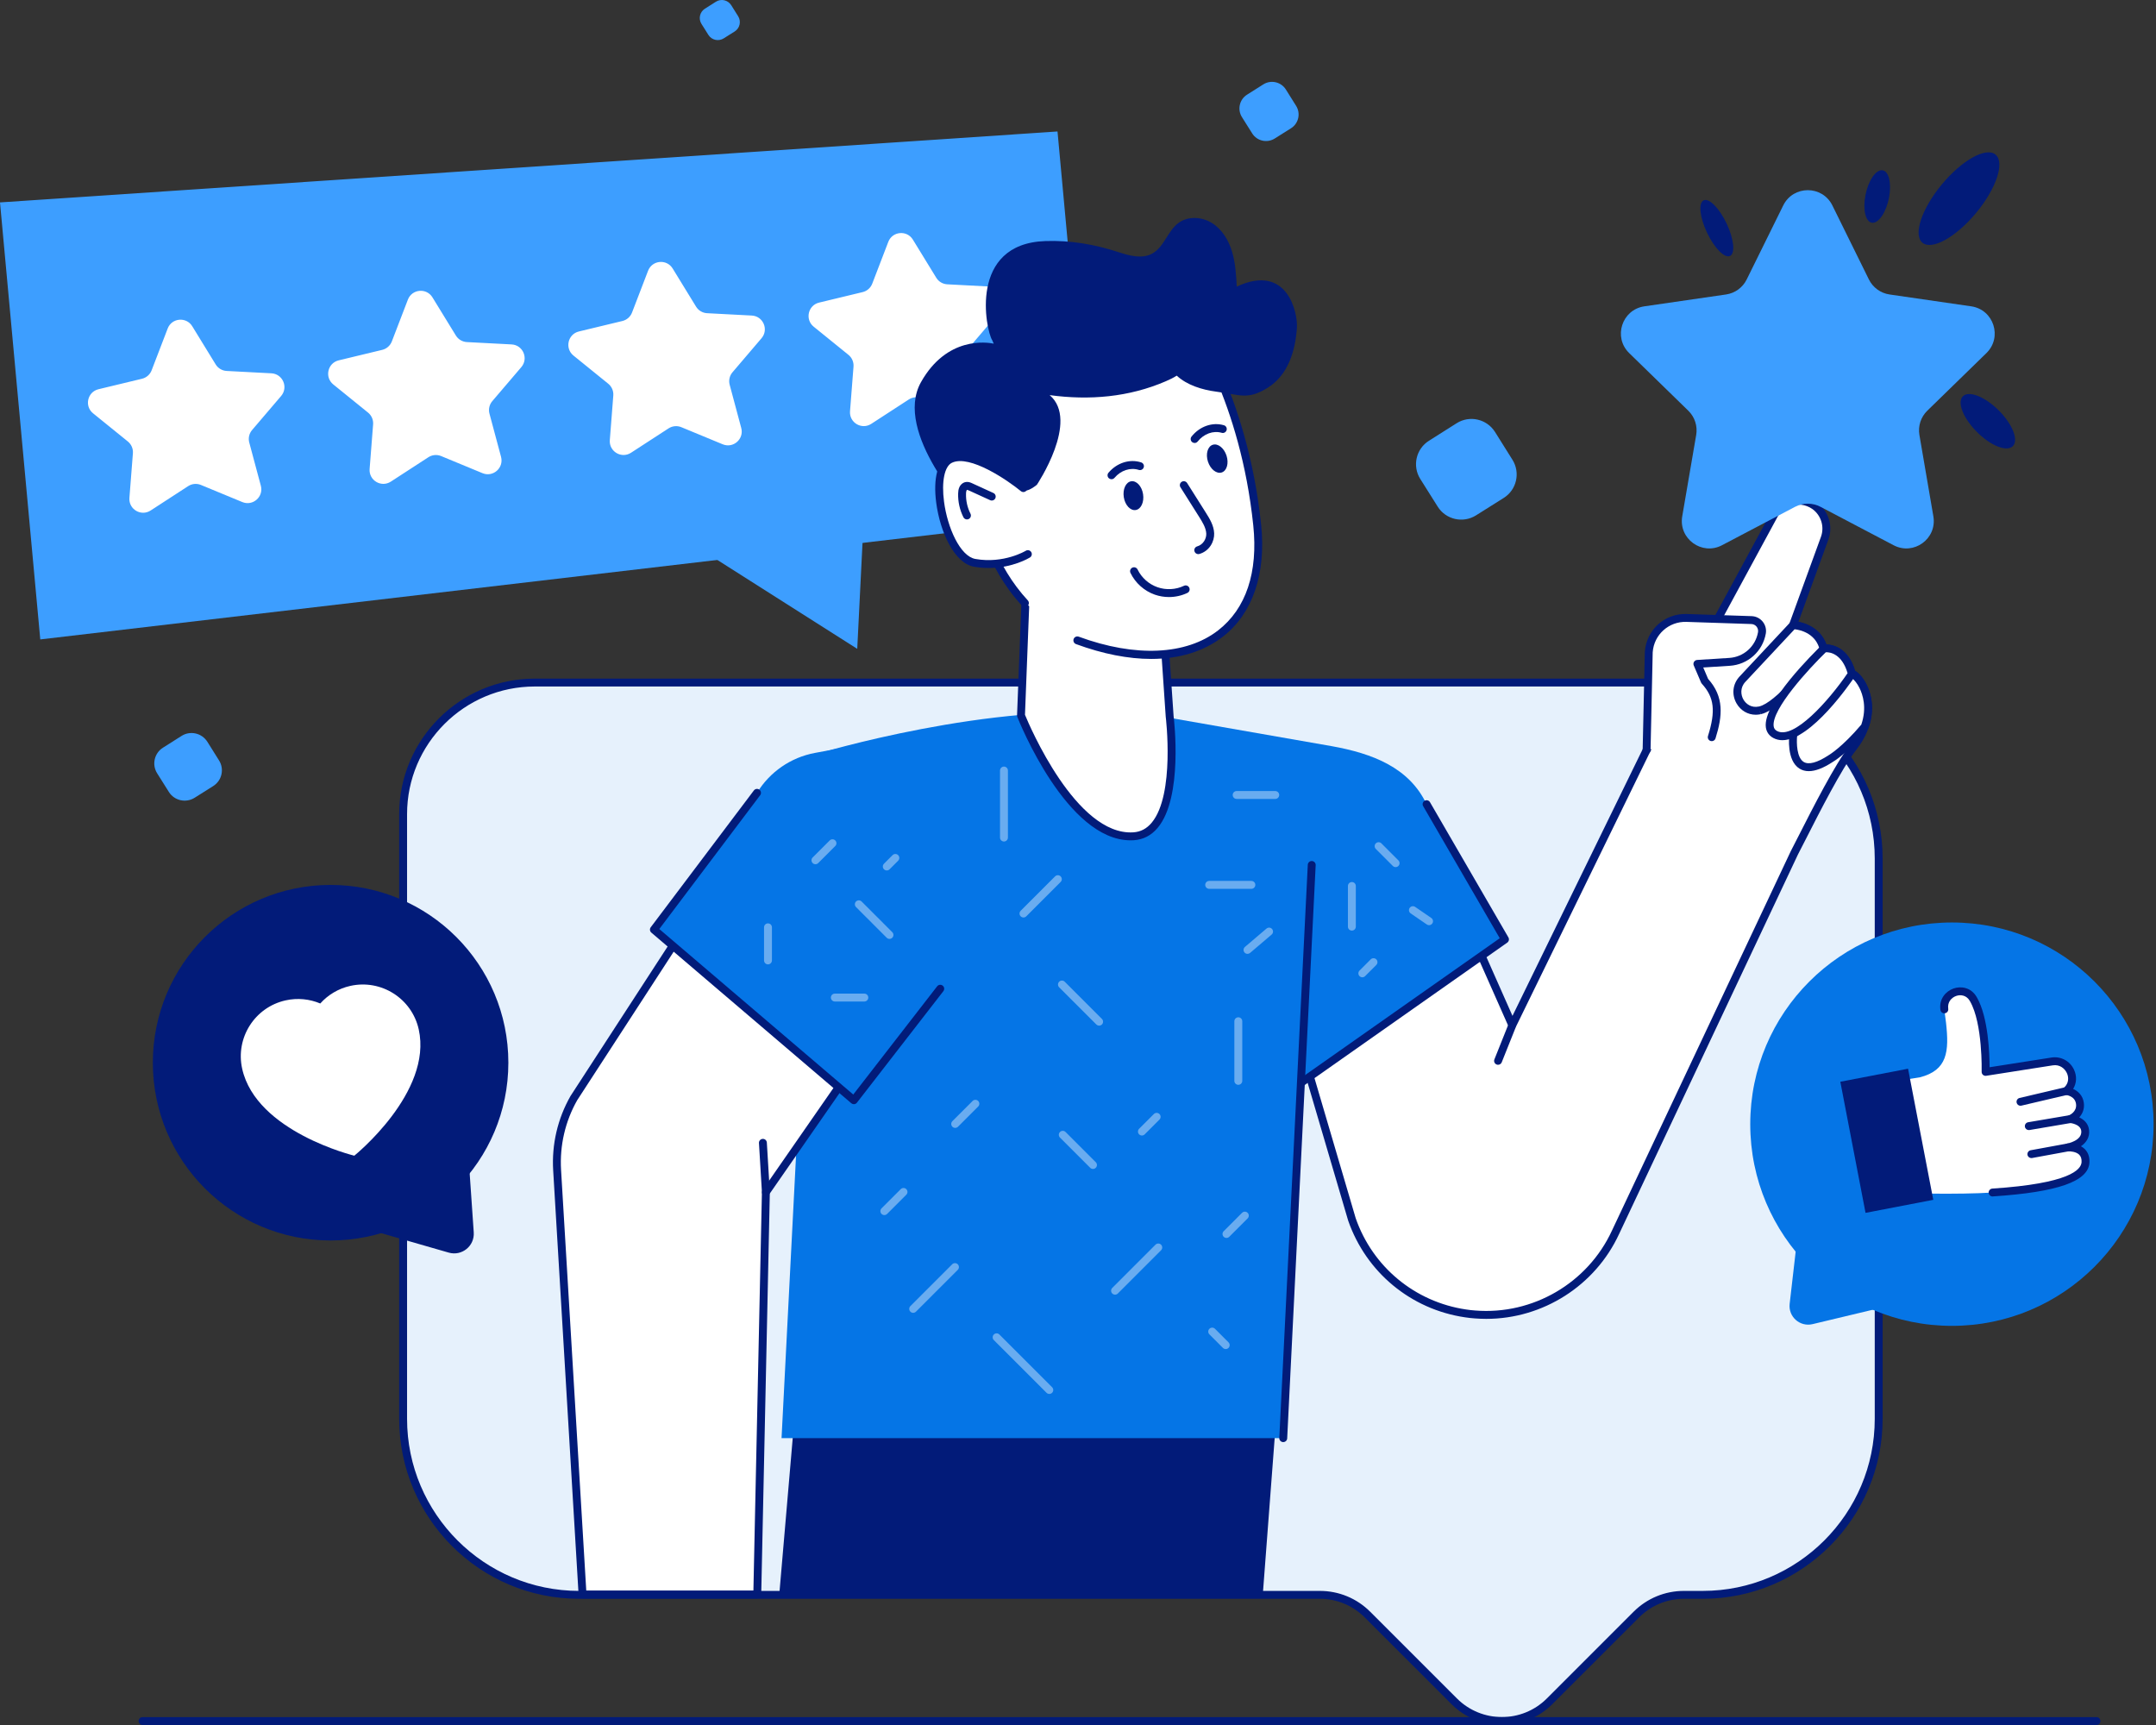 <svg width="325" height="260" viewBox="0 0 325 260" fill="none" xmlns="http://www.w3.org/2000/svg">
<rect x="0" y="0" width="325" height="260" fill="#333333" stroke="none"/>
<path d="M164.752 77.752L6.071 96.376L0 30.508L159.411 19.816L164.752 77.752Z" fill="#3D9EFF"/>
<path d="M28.981 49.174L32.51 54.925C32.867 55.508 33.487 55.876 34.17 55.912L40.908 56.266C42.626 56.355 43.494 58.376 42.379 59.684L37.999 64.817C37.556 65.336 37.397 66.041 37.574 66.7L39.321 73.217C39.766 74.877 38.113 76.329 36.524 75.671L30.289 73.094C29.658 72.832 28.939 72.899 28.366 73.27L22.707 76.945C21.264 77.882 19.375 76.759 19.508 75.043L20.034 68.316C20.087 67.636 19.802 66.972 19.271 66.542L14.028 62.296C12.692 61.213 13.176 59.069 14.848 58.666L21.407 57.087C22.071 56.928 22.613 56.451 22.858 55.813L25.277 49.513C25.89 47.91 28.082 47.708 28.981 49.174ZM65.19 44.821L68.719 50.572C69.076 51.154 69.696 51.523 70.379 51.559L77.117 51.912C78.834 52.002 79.703 54.023 78.588 55.331L74.208 60.463C73.765 60.983 73.606 61.687 73.783 62.346L75.53 68.863C75.974 70.524 74.322 71.975 72.733 71.318L66.498 68.74C65.867 68.479 65.148 68.545 64.575 68.917L58.916 72.592C57.473 73.528 55.584 72.405 55.717 70.689L56.243 63.963C56.296 63.283 56.011 62.619 55.48 62.189L50.237 57.943C48.901 56.86 49.385 54.716 51.057 54.313L57.616 52.734C58.28 52.575 58.822 52.097 59.067 51.459L61.486 45.16C62.101 43.558 64.29 43.355 65.19 44.821ZM101.399 40.469L104.927 46.22C105.285 46.803 105.905 47.171 106.588 47.207L113.326 47.56C115.043 47.65 115.912 49.671 114.796 50.979L110.417 56.112C109.974 56.631 109.815 57.336 109.992 57.995L111.738 64.512C112.183 66.172 110.531 67.623 108.942 66.966L102.707 64.388C102.075 64.127 101.356 64.194 100.783 64.565L95.123 68.24C93.68 69.177 91.791 68.053 91.924 66.338L92.45 59.611C92.503 58.931 92.218 58.267 91.687 57.837L86.444 53.591C85.108 52.508 85.592 50.364 87.264 49.961L93.823 48.382C94.487 48.223 95.029 47.746 95.274 47.108L97.693 40.808C98.31 39.204 100.499 39.003 101.399 40.469ZM137.607 36.115L141.136 41.866C141.493 42.449 142.113 42.818 142.797 42.853L149.535 43.207C151.252 43.296 152.12 45.317 151.005 46.626L146.626 51.758C146.183 52.278 146.024 52.982 146.201 53.641L147.947 60.158C148.392 61.819 146.739 63.27 145.15 62.612L138.916 60.035C138.284 59.773 137.565 59.84 136.992 60.212L131.334 63.887C129.891 64.823 128.001 63.7 128.134 61.984L128.66 55.258C128.714 54.578 128.428 53.914 127.897 53.484L122.654 49.237C121.319 48.155 121.802 46.01 123.474 45.608L130.033 44.028C130.697 43.869 131.24 43.392 131.485 42.754L133.903 36.455C134.518 34.851 136.708 34.65 137.607 36.115Z" fill="white"/>
<path d="M283.196 129.402V213.861C283.196 228.51 271.321 240.384 256.673 240.384H253.85C251.151 240.384 248.564 241.455 246.655 243.364L233.595 256.424C229.621 260.398 223.18 260.398 219.206 256.426L206.14 243.364C204.231 241.457 201.643 240.385 198.946 240.385H87.297C72.644 240.385 60.766 228.507 60.766 213.854V122.714C60.766 111.761 69.648 102.879 80.609 102.879H256.673C271.321 102.877 283.196 114.753 283.196 129.402Z" fill="#E6F1FC"/>
<path d="M226.401 259.994C223.643 259.994 220.885 258.945 218.786 256.845L205.72 243.783C203.91 241.974 201.504 240.978 198.946 240.978H87.297C72.339 240.978 60.172 228.809 60.172 213.852V122.713C60.172 111.448 69.34 102.283 80.61 102.283H256.674C271.627 102.283 283.792 114.447 283.792 129.402V213.861C283.792 228.815 271.627 240.979 256.674 240.979H253.851C251.291 240.979 248.885 241.976 247.077 243.786L234.017 256.846C231.916 258.945 229.159 259.994 226.401 259.994ZM80.61 103.473C69.996 103.473 61.362 112.104 61.362 122.713V213.852C61.362 228.154 72.997 239.788 87.297 239.788H198.946C201.822 239.788 204.527 240.908 206.56 242.94L219.627 256.002C223.362 259.736 229.439 259.736 233.174 256.002L246.235 242.942C248.269 240.908 250.973 239.788 253.851 239.788H256.674C270.971 239.788 282.603 228.156 282.603 213.859V129.4C282.603 115.103 270.971 103.473 256.674 103.473H80.61Z" fill="#021B79"/>
<path d="M316.031 260H21.494C21.165 260 20.898 259.734 20.898 259.404C20.898 259.075 21.165 258.809 21.494 258.809H316.031C316.36 258.809 316.627 259.075 316.627 259.404C316.627 259.734 316.36 260 316.031 260Z" fill="#021B79"/>
<path d="M281.096 109.515C280.739 110.554 280.151 111.633 279.263 112.768C276.637 116.092 271.988 125.694 270.497 128.518L243.535 185.718C239.75 193.93 231.244 198.842 222.335 198.119C221.867 198.087 221.382 198.032 220.914 197.96C213.011 196.793 206.403 191.32 203.783 183.765L193 147.117L220.612 137.921L227.967 154.528L248.208 113.07L267.481 77.523C268.362 76.024 270.011 75.295 271.623 75.493C272.298 75.572 272.948 75.826 273.551 76.238C275.09 77.348 275.71 79.332 275.059 81.109L270.282 94.233C270.282 94.233 273.996 94.329 274.876 97.747C274.876 97.747 274.9 97.739 274.964 97.739C275.464 97.684 278.114 97.612 279.153 101.571C279.994 101.683 282.706 105.009 281.096 109.515Z" fill="white"/>
<path d="M224.052 198.785C223.466 198.785 222.879 198.761 222.288 198.714C221.827 198.683 221.333 198.628 220.825 198.55C212.67 197.347 205.924 191.757 203.222 183.962L192.431 147.286C192.34 146.977 192.51 146.654 192.814 146.552L220.426 137.357C220.717 137.263 221.035 137.401 221.158 137.681L227.995 153.118L247.675 112.809L266.958 77.24C267.934 75.578 269.791 74.665 271.697 74.902C272.461 74.992 273.198 75.276 273.888 75.746C275.647 77.017 276.355 79.303 275.618 81.314L271.101 93.728C272.536 93.998 274.524 94.918 275.311 97.134C276.225 97.155 278.595 97.575 279.647 101.124C280.184 101.409 280.717 102.055 281.08 102.651C281.668 103.615 282.903 106.23 281.66 109.714C281.262 110.871 280.632 111.989 279.735 113.135C277.66 115.762 274.264 122.444 272.234 126.437C271.736 127.419 271.318 128.239 271.025 128.796L244.076 185.97C240.469 193.797 232.571 198.785 224.052 198.785ZM193.736 147.5L204.356 183.598C206.903 190.945 213.286 196.234 221.002 197.371C221.48 197.444 221.941 197.496 222.376 197.526C231.066 198.225 239.348 193.385 242.995 185.468L269.958 128.265C270.262 127.687 270.676 126.874 271.171 125.898C273.219 121.866 276.649 115.117 278.796 112.398C279.611 111.359 280.179 110.351 280.533 109.321C280.533 109.319 280.535 109.316 280.535 109.314C281.463 106.717 280.796 104.701 280.316 103.73C279.796 102.683 279.199 102.205 279.051 102.158C278.811 102.125 278.637 101.956 278.576 101.723C277.655 98.22 275.458 98.285 275.027 98.33C274.958 98.337 274.998 98.332 275.06 98.312C274.904 98.361 274.734 98.346 274.589 98.268C274.445 98.189 274.339 98.054 274.299 97.895C273.539 94.944 270.299 94.827 270.265 94.827C270.073 94.822 269.896 94.725 269.788 94.567C269.681 94.41 269.655 94.209 269.719 94.028L274.497 80.905C275.05 79.391 274.518 77.67 273.2 76.719C272.683 76.367 272.125 76.149 271.55 76.082C270.114 75.907 268.716 76.591 267.991 77.824L248.728 113.353L228.5 154.788C228.398 154.996 228.177 155.132 227.954 155.123C227.722 155.118 227.515 154.98 227.422 154.769L220.286 138.657L193.736 147.5Z" fill="#021B79"/>
<path d="M270.326 110.72C270.326 110.72 269.331 118.687 275.961 114.34C275.961 114.34 278.019 113.184 281.106 109.516C282.703 105.01 280.001 101.674 279.152 101.568L270.326 110.72Z" fill="white"/>
<path d="M272.657 116.231C272.135 116.231 271.667 116.104 271.26 115.851C269.299 114.629 269.685 111.05 269.736 110.645C269.752 110.517 269.809 110.399 269.898 110.306L278.723 101.155C278.853 101.02 279.04 100.953 279.225 100.978C279.885 101.06 280.606 101.877 281.062 102.614C281.658 103.58 282.911 106.204 281.666 109.714C281.642 109.782 281.606 109.844 281.561 109.899C278.439 113.606 276.339 114.809 276.251 114.858C274.863 115.77 273.656 116.231 272.657 116.231ZM270.896 110.985C270.807 111.994 270.841 114.189 271.89 114.841C272.635 115.304 273.93 114.96 275.633 113.841C275.685 113.809 277.657 112.666 280.579 109.215C281.454 106.649 280.786 104.662 280.304 103.701C279.934 102.961 279.527 102.512 279.272 102.299L270.896 110.985Z" fill="#021B79"/>
<path d="M265.254 107.071C265.288 107.063 265.32 107.06 265.348 107.05C268.586 106.289 274.873 97.744 274.873 97.744C273.996 94.322 270.277 94.227 270.277 94.227L262.661 102.365C260.795 104.355 262.577 107.634 265.254 107.071Z" fill="white"/>
<path d="M264.665 107.729C263.468 107.729 262.374 107.094 261.756 105.997C261.001 104.656 261.189 103.072 262.233 101.958L269.847 93.821C269.964 93.698 270.128 93.638 270.297 93.633C271.738 93.67 274.672 94.547 275.454 97.598C275.498 97.77 275.462 97.955 275.357 98.098C274.699 98.991 268.843 106.841 265.489 107.631C265.479 107.633 265.414 107.648 265.405 107.649L265.259 107.071L265.382 107.654C265.14 107.704 264.9 107.729 264.665 107.729ZM270.521 94.844L263.101 102.773C262.274 103.654 262.418 104.747 262.793 105.414C263.174 106.091 263.991 106.732 265.135 106.49C265.156 106.485 265.184 106.479 265.194 106.477C267.615 105.907 272.368 100.108 274.224 97.627C273.495 95.376 271.282 94.93 270.521 94.844Z" fill="#021B79"/>
<path d="M267.591 110.707C271.589 112.824 279.147 101.569 279.147 101.569C278.115 97.611 275.461 97.681 274.957 97.736C274.957 97.736 263.627 108.61 267.591 110.707Z" fill="white"/>
<path d="M268.681 111.564C268.206 111.564 267.749 111.462 267.321 111.235C266.68 110.894 266.289 110.34 266.188 109.631C265.673 105.95 273.642 98.181 274.552 97.308C274.646 97.217 274.768 97.16 274.898 97.145C275.267 97.098 278.545 96.876 279.729 101.419C279.773 101.585 279.742 101.76 279.648 101.901C278.924 102.979 273.022 111.564 268.681 111.564ZM267.878 110.181C270.399 111.524 275.663 105.632 278.508 101.462C277.659 98.567 275.877 98.27 275.221 98.316C272.77 100.695 267.009 106.909 267.366 109.466C267.413 109.798 267.571 110.019 267.878 110.181Z" fill="#021B79"/>
<path d="M248.211 113.067L248.537 98.267C248.748 95.305 251.263 93.04 254.231 93.138L264.024 93.461C265.027 93.493 265.769 94.409 265.592 95.396C265.165 97.801 263.149 99.603 260.711 99.757L255.868 100.064L256.973 102.647C259.202 105.081 259.138 107.594 258.03 111.113" fill="white"/>
<path d="M248.211 113.664C248.207 113.664 248.203 113.664 248.198 113.664C247.871 113.656 247.609 113.385 247.617 113.055L247.944 98.255C248.181 94.932 250.947 92.429 254.251 92.543L264.044 92.867C264.695 92.888 265.302 93.19 265.713 93.697C266.124 94.203 266.294 94.861 266.18 95.502C265.703 98.187 263.471 100.18 260.751 100.352L256.75 100.607L257.483 102.323C259.9 105.022 259.679 107.864 258.6 111.292C258.501 111.606 258.167 111.781 257.853 111.682C257.54 111.583 257.366 111.249 257.464 110.935C258.652 107.161 258.41 105.098 256.535 103.05C256.49 103.001 256.454 102.944 256.426 102.883L255.321 100.3C255.245 100.123 255.259 99.919 255.362 99.755C255.462 99.589 255.638 99.484 255.831 99.472L260.673 99.165C262.845 99.028 264.625 97.437 265.007 95.294C265.06 94.992 264.981 94.684 264.788 94.445C264.594 94.208 264.31 94.067 264.005 94.057L254.212 93.733C251.563 93.647 249.322 95.654 249.132 98.31L248.807 113.081C248.799 113.406 248.534 113.664 248.211 113.664Z" fill="#021B79"/>
<path d="M174.711 107.912L200.731 112.462C206.945 113.575 212.437 115.71 215.044 121.214L226.863 141.59L193.092 165.328L174.711 107.912Z" fill="#0575E6"/>
<path d="M193.096 165.922C193.034 165.922 192.974 165.913 192.914 165.893C192.737 165.836 192.596 165.7 192.534 165.525L178.526 125.68C178.417 125.37 178.58 125.029 178.89 124.92C179.2 124.815 179.539 124.975 179.648 125.284L193.395 164.387L226.076 141.415L214.532 121.51C214.366 121.226 214.464 120.861 214.748 120.697C215.032 120.53 215.397 120.629 215.561 120.913L227.38 141.29C227.534 141.556 227.459 141.897 227.207 142.076L193.437 165.812C193.336 165.885 193.216 165.922 193.096 165.922Z" fill="#021B79"/>
<path d="M225.821 160.489C225.748 160.489 225.673 160.477 225.6 160.447C225.295 160.326 225.147 159.98 225.269 159.675L227.326 154.531C227.448 154.226 227.795 154.076 228.098 154.2C228.404 154.321 228.551 154.667 228.43 154.972L226.373 160.116C226.28 160.348 226.058 160.489 225.821 160.489Z" fill="#021B79"/>
<path d="M117.469 240.32L120.011 210.799H192.6L190.357 240.32H117.469Z" fill="#021B79"/>
<path d="M123.103 113.641L117.812 216.764H193.441L198.617 116.228C198.617 116.228 185.205 109.222 170.029 107.677C149.634 105.599 123.103 113.641 123.103 113.641Z" fill="#0575E6"/>
<path d="M193.44 217.359C193.43 217.359 193.421 217.359 193.409 217.359C193.081 217.343 192.828 217.064 192.844 216.736L197.139 130.341C197.156 130.013 197.437 129.761 197.763 129.776C198.091 129.792 198.344 130.071 198.328 130.399L194.033 216.794C194.02 217.112 193.757 217.359 193.44 217.359Z" fill="#021B79"/>
<path d="M114.153 240.321H87.811L83.981 176.382C83.753 172.59 84.63 168.814 86.505 165.509L107.663 132.941L133.717 153.384L115.448 179.703L114.153 240.321Z" fill="white"/>
<path d="M114.154 240.915H87.813C87.498 240.915 87.239 240.67 87.219 240.355L83.388 176.416C83.153 172.499 84.052 168.626 85.989 165.214L107.167 132.617C107.257 132.477 107.404 132.381 107.568 132.354C107.733 132.326 107.902 132.37 108.032 132.474L134.086 152.918C134.334 153.113 134.388 153.467 134.208 153.725L116.041 179.896L114.749 240.334C114.742 240.655 114.477 240.915 114.154 240.915ZM88.373 239.725H113.57L114.854 179.69C114.857 179.573 114.893 179.459 114.96 179.363L132.909 153.507L107.809 133.813L87.005 165.834C85.201 169.015 84.356 172.661 84.576 176.346L88.373 239.725Z" fill="#021B79"/>
<path d="M129.664 112.219L122.852 113.482C119.216 114.155 116.039 116.343 114.112 119.5L98.57 140.117L128.712 165.833L148.294 140.568L129.664 112.219Z" fill="#0575E6"/>
<path d="M128.712 166.428C128.571 166.428 128.435 166.377 128.326 166.285L98.185 140.568C97.946 140.364 97.907 140.008 98.096 139.758L113.639 119.142C113.837 118.879 114.211 118.826 114.472 119.025C114.735 119.223 114.787 119.597 114.589 119.858L99.383 140.026L128.623 164.973L141.265 148.663C141.466 148.402 141.839 148.355 142.099 148.558C142.359 148.759 142.406 149.132 142.205 149.392L129.18 166.195C129.081 166.324 128.932 166.406 128.771 166.423C128.753 166.426 128.734 166.428 128.712 166.428Z" fill="#021B79"/>
<path d="M115.451 180.298C115.139 180.298 114.876 180.054 114.857 179.738L114.407 172.287C114.388 171.959 114.638 171.677 114.966 171.657C115.297 171.638 115.576 171.888 115.596 172.216L116.045 179.666C116.065 179.994 115.815 180.277 115.487 180.296C115.475 180.298 115.462 180.298 115.451 180.298Z" fill="#021B79"/>
<path d="M176.315 107.963L175.245 92.322L154.689 87.613L153.906 107.84C153.906 107.84 161.337 126.637 170.859 126.046C178.516 125.572 176.315 107.963 176.315 107.963Z" fill="white"/>
<path d="M170.418 126.657C160.817 126.657 153.659 108.831 153.354 108.06C153.323 107.984 153.31 107.901 153.313 107.818L154.095 87.592C154.102 87.415 154.188 87.249 154.327 87.142C154.469 87.035 154.649 86.994 154.823 87.035L175.379 91.744C175.635 91.802 175.822 92.022 175.84 92.284L176.908 107.909C176.994 108.607 178.344 120.152 174.533 124.748C173.564 125.917 172.342 126.555 170.897 126.644C170.736 126.652 170.577 126.657 170.418 126.657ZM154.508 107.737C155.146 109.289 162.216 125.989 170.824 125.455C171.942 125.386 172.856 124.906 173.618 123.989C177.138 119.744 175.741 108.156 175.726 108.039C175.725 108.028 175.723 108.018 175.723 108.005L174.684 92.805L155.258 88.356L154.508 107.737Z" fill="#021B79"/>
<path d="M154.498 90.898C143.78 79.318 146.194 60.387 146.194 60.387L178.32 46.963C178.917 47.452 187.438 59.286 189.512 79.118C191.221 95.458 179.158 102.679 162.403 96.521" fill="white"/>
<path d="M173.535 99.317C170.082 99.317 166.26 98.573 162.197 97.08C161.889 96.966 161.731 96.624 161.843 96.315C161.957 96.007 162.298 95.851 162.608 95.962C171.152 99.103 178.817 98.752 183.636 95.002C187.834 91.735 189.662 86.264 188.92 79.181C186.972 60.564 179.482 49.519 178.137 47.684L146.749 60.8C146.499 63.382 145.311 80.095 154.935 90.493C155.157 90.735 155.144 91.111 154.902 91.334C154.66 91.556 154.284 91.542 154.061 91.301C143.28 79.652 145.58 60.503 145.605 60.311C145.632 60.1 145.768 59.918 145.965 59.837L178.09 46.413C178.293 46.329 178.526 46.361 178.697 46.503C179.588 47.233 188.025 59.196 190.103 79.056C190.877 86.463 188.84 92.459 184.367 95.941C181.482 98.187 177.789 99.317 173.535 99.317Z" fill="#021B79"/>
<path d="M184.164 71.212C184.937 70.962 185.261 69.825 184.888 68.673C184.515 67.52 183.586 66.789 182.813 67.039C182.04 67.289 181.716 68.426 182.089 69.579C182.462 70.731 183.391 71.462 184.164 71.212Z" fill="#021B79"/>
<path d="M184.328 64.667C182.828 64.23 181.153 64.823 180.078 66.173L184.328 64.667Z" fill="white"/>
<path d="M180.079 66.768C179.949 66.768 179.818 66.725 179.709 66.638C179.453 66.433 179.41 66.058 179.615 65.8C180.844 64.258 182.761 63.586 184.496 64.094C184.811 64.185 184.993 64.516 184.9 64.831C184.808 65.146 184.48 65.329 184.163 65.235C182.892 64.865 181.472 65.378 180.545 66.54C180.428 66.691 180.254 66.768 180.079 66.768ZM146.115 77.447L153.91 73.394C153.91 73.394 154.075 74.828 156.296 73.075C156.296 73.075 162.789 63.422 158.226 59.554C164.23 60.367 170.187 59.866 175.747 57.459C176.308 57.213 176.87 56.949 177.386 56.619C178.927 58.048 181.207 58.755 183.35 59.033C186.9 59.496 188.075 60.335 191.11 58.437C194.139 56.546 195.271 52.933 195.501 49.365C195.641 47.211 194.094 39.615 186.432 43.197C186.333 41.418 186.234 39.62 185.718 37.913C185.202 36.208 184.223 34.581 182.717 33.628C181.209 32.675 179.126 32.538 177.685 33.575C176.005 34.792 175.49 37.245 173.671 38.23C172.137 39.063 170.246 38.542 168.587 37.998C165.016 36.828 161.32 36.199 157.565 36.333C145.958 36.743 148.6 49.716 149.552 51.248C149.558 51.255 149.558 51.261 149.565 51.268C149.631 51.446 149.711 51.625 149.797 51.797C148.798 51.586 142.736 50.652 138.827 57.608C134.565 65.222 146.115 77.447 146.115 77.447Z" fill="#021B79"/>
<path d="M171.196 76.874C171.998 76.748 172.496 75.676 172.308 74.48C172.12 73.283 171.318 72.415 170.515 72.541C169.713 72.667 169.215 73.74 169.403 74.936C169.59 76.132 170.393 77 171.196 76.874Z" fill="#021B79"/>
<path d="M171.84 70.261C170.355 69.779 168.662 70.322 167.547 71.636L171.84 70.261Z" fill="white"/>
<path d="M167.547 72.232C167.411 72.232 167.275 72.185 167.163 72.091C166.913 71.878 166.882 71.503 167.095 71.252C168.37 69.747 170.305 69.135 172.026 69.695C172.339 69.797 172.51 70.132 172.407 70.445C172.305 70.758 171.969 70.928 171.657 70.826C170.398 70.421 168.963 70.886 168.002 72.021C167.883 72.161 167.716 72.232 167.547 72.232Z" fill="#021B79"/>
<path d="M154.271 73.564C154.271 73.564 146.895 67.503 143.262 69.201C139.63 70.898 142.344 84.024 146.934 84.83C151.525 85.637 154.948 83.516 154.948 83.516" fill="white"/>
<path d="M149.046 85.612C148.345 85.612 147.603 85.555 146.827 85.419C143.854 84.896 141.709 80.176 141.128 75.785C140.641 72.104 141.343 69.442 143.006 68.664C146.934 66.828 154.331 72.849 154.645 73.107C154.898 73.314 154.935 73.689 154.726 73.944C154.518 74.199 154.143 74.235 153.888 74.027C151.916 72.409 146.209 68.481 143.509 69.743C142.376 70.273 141.904 72.584 142.307 75.629C142.824 79.548 144.735 83.844 147.032 84.248C151.328 85.002 154.598 83.034 154.63 83.013C154.911 82.843 155.276 82.929 155.448 83.208C155.62 83.487 155.534 83.854 155.255 84.026C155.135 84.101 152.645 85.612 149.046 85.612Z" fill="#021B79"/>
<path d="M178.445 73.125C179.38 74.605 180.314 76.084 181.249 77.564C181.812 78.457 182.388 79.387 182.43 80.412C182.472 81.437 181.815 82.587 180.627 82.924" fill="white"/>
<path d="M180.627 83.521C180.367 83.521 180.13 83.35 180.055 83.089C179.966 82.774 180.148 82.445 180.464 82.354C181.394 82.089 181.865 81.169 181.836 80.437C181.8 79.55 181.24 78.664 180.747 77.882L177.944 73.442C177.768 73.165 177.851 72.796 178.129 72.621C178.406 72.446 178.775 72.53 178.95 72.806L181.753 77.245C182.326 78.153 182.977 79.183 183.026 80.388C183.074 81.602 182.323 83.06 180.791 83.498C180.735 83.514 180.68 83.521 180.627 83.521Z" fill="#021B79"/>
<path d="M176.212 89.99C175.49 89.99 174.766 89.87 174.079 89.63C172.485 89.07 171.148 87.877 170.411 86.356C170.268 86.061 170.392 85.705 170.687 85.561C170.982 85.419 171.338 85.541 171.482 85.837C172.083 87.077 173.174 88.049 174.474 88.505C175.774 88.961 177.233 88.883 178.478 88.293C178.774 88.153 179.129 88.278 179.27 88.575C179.412 88.872 179.285 89.226 178.988 89.369C178.12 89.781 177.167 89.99 176.212 89.99Z" fill="#021B79"/>
<path d="M145.762 78.291C145.545 78.291 145.336 78.171 145.23 77.965C144.67 76.855 144.396 75.613 144.433 74.373C144.441 74.086 144.47 73.751 144.618 73.431C144.816 73.003 145.188 72.709 145.611 72.649C146.003 72.592 146.335 72.745 146.556 72.847L149.746 74.306C150.044 74.443 150.176 74.796 150.04 75.095C149.903 75.394 149.549 75.527 149.251 75.387L146.059 73.928C145.99 73.896 145.834 73.834 145.777 73.826C145.771 73.829 145.727 73.863 145.698 73.93C145.639 74.055 145.626 74.233 145.621 74.407C145.589 75.451 145.821 76.494 146.292 77.428C146.439 77.722 146.322 78.079 146.029 78.228C145.944 78.27 145.853 78.291 145.762 78.291Z" fill="#021B79"/>
<path opacity="0.4" d="M134.084 141.514C133.931 141.514 133.779 141.456 133.663 141.341L129.039 136.718C128.807 136.486 128.807 136.109 129.039 135.877C129.271 135.645 129.648 135.645 129.88 135.877L134.504 140.5C134.736 140.732 134.736 141.108 134.504 141.341C134.389 141.456 134.236 141.514 134.084 141.514ZM172.133 171.149C171.981 171.149 171.828 171.091 171.713 170.975C171.481 170.743 171.481 170.367 171.713 170.135L173.937 167.911C174.169 167.679 174.545 167.679 174.778 167.911C175.01 168.143 175.01 168.519 174.778 168.752L172.554 170.975C172.437 171.091 172.286 171.149 172.133 171.149ZM164.759 176.189C164.607 176.189 164.454 176.131 164.339 176.015L159.782 171.459C159.55 171.227 159.55 170.85 159.782 170.618C160.014 170.386 160.391 170.386 160.623 170.618L165.18 175.175C165.412 175.407 165.412 175.783 165.18 176.015C165.063 176.131 164.912 176.189 164.759 176.189ZM168.085 195.137C167.932 195.137 167.78 195.078 167.665 194.963C167.433 194.731 167.433 194.354 167.665 194.122L174.182 187.603C174.414 187.371 174.79 187.371 175.023 187.603C175.255 187.836 175.255 188.212 175.023 188.444L168.505 194.963C168.39 195.078 168.238 195.137 168.085 195.137ZM133.306 183.141C133.154 183.141 133.001 183.083 132.886 182.968C132.654 182.735 132.654 182.359 132.886 182.127L135.778 179.234C136.011 179.002 136.387 179.002 136.619 179.234C136.851 179.466 136.851 179.843 136.619 180.075L133.727 182.968C133.611 183.083 133.459 183.141 133.306 183.141ZM165.684 154.589C165.532 154.589 165.379 154.531 165.264 154.415L159.659 148.811C159.427 148.578 159.427 148.202 159.659 147.97C159.891 147.738 160.268 147.738 160.5 147.97L166.105 153.575C166.337 153.807 166.337 154.183 166.105 154.415C165.989 154.531 165.837 154.589 165.684 154.589ZM188.635 133.968H182.275C181.946 133.968 181.679 133.702 181.679 133.372C181.679 133.044 181.946 132.777 182.275 132.777H188.635C188.964 132.777 189.231 133.043 189.231 133.372C189.231 133.7 188.964 133.968 188.635 133.968ZM133.675 131.199C133.522 131.199 133.37 131.14 133.254 131.025C133.022 130.793 133.022 130.416 133.254 130.184L134.548 128.891C134.78 128.658 135.157 128.658 135.389 128.891C135.621 129.123 135.621 129.499 135.389 129.731L134.095 131.025C133.98 131.14 133.827 131.199 133.675 131.199ZM115.768 145.355C115.438 145.355 115.172 145.089 115.172 144.759V139.771C115.172 139.443 115.438 139.175 115.768 139.175C116.097 139.175 116.363 139.441 116.363 139.771V144.759C116.362 145.089 116.095 145.355 115.768 145.355ZM130.292 150.953H125.844C125.515 150.953 125.249 150.687 125.249 150.357C125.249 150.03 125.515 149.762 125.844 149.762H130.292C130.622 149.762 130.888 150.028 130.888 150.357C130.886 150.687 130.62 150.953 130.292 150.953ZM122.921 130.259C122.768 130.259 122.616 130.2 122.501 130.085C122.269 129.853 122.269 129.477 122.501 129.244L125.07 126.675C125.302 126.443 125.679 126.443 125.911 126.675C126.143 126.907 126.143 127.284 125.911 127.516L123.341 130.085C123.225 130.202 123.074 130.259 122.921 130.259ZM151.34 126.837C151.011 126.837 150.744 126.571 150.744 126.241V116.139C150.744 115.811 151.011 115.543 151.34 115.543C151.67 115.543 151.936 115.809 151.936 116.139V126.241C151.934 126.571 151.668 126.837 151.34 126.837ZM154.281 138.287C154.129 138.287 153.976 138.229 153.861 138.114C153.629 137.881 153.629 137.505 153.861 137.273L159.044 132.09C159.276 131.858 159.652 131.858 159.885 132.09C160.117 132.322 160.117 132.699 159.885 132.931L154.702 138.114C154.586 138.23 154.434 138.287 154.281 138.287ZM188.05 143.77C187.882 143.77 187.714 143.699 187.598 143.561C187.385 143.311 187.416 142.936 187.666 142.722L190.917 139.958C191.167 139.745 191.544 139.776 191.756 140.026C191.969 140.276 191.938 140.651 191.688 140.865L188.437 143.629C188.323 143.725 188.187 143.77 188.05 143.77ZM186.666 163.509C186.336 163.509 186.07 163.242 186.07 162.913V153.927C186.07 153.599 186.336 153.331 186.666 153.331C186.995 153.331 187.262 153.597 187.262 153.927V162.913C187.262 163.242 186.995 163.509 186.666 163.509ZM137.653 197.875C137.501 197.875 137.348 197.817 137.233 197.701C137.001 197.469 137.001 197.093 137.233 196.861L143.534 190.559C143.766 190.327 144.143 190.327 144.375 190.559C144.607 190.791 144.607 191.168 144.375 191.4L138.074 197.701C137.957 197.817 137.804 197.875 137.653 197.875ZM184.767 203.336C184.614 203.336 184.462 203.277 184.346 203.162L182.308 201.123C182.075 200.891 182.075 200.514 182.308 200.282C182.54 200.05 182.916 200.05 183.148 200.282L185.187 202.321C185.419 202.553 185.419 202.93 185.187 203.162C185.07 203.277 184.919 203.336 184.767 203.336ZM184.88 186.587C184.728 186.587 184.575 186.529 184.46 186.414C184.228 186.182 184.228 185.805 184.46 185.573L187.231 182.802C187.463 182.57 187.839 182.57 188.072 182.802C188.304 183.034 188.304 183.411 188.072 183.643L185.301 186.414C185.185 186.53 185.033 186.587 184.88 186.587ZM158.175 210.101C158.023 210.101 157.87 210.043 157.755 209.927L149.811 201.983C149.579 201.751 149.579 201.375 149.811 201.143C150.043 200.91 150.42 200.91 150.652 201.143L158.596 209.087C158.828 209.319 158.828 209.695 158.596 209.927C158.481 210.044 158.328 210.101 158.175 210.101ZM143.985 170.001C143.833 170.001 143.68 169.943 143.565 169.828C143.333 169.596 143.333 169.219 143.565 168.987L146.612 165.942C146.844 165.71 147.22 165.71 147.453 165.942C147.685 166.174 147.685 166.55 147.453 166.783L144.406 169.829C144.289 169.943 144.138 170.001 143.985 170.001Z" fill="white"/>
<g opacity="0.4">
<path d="M203.783 140.264C203.454 140.264 203.188 139.998 203.188 139.669V133.541C203.188 133.213 203.454 132.945 203.783 132.945C204.113 132.945 204.379 133.212 204.379 133.541V139.669C204.379 139.998 204.113 140.264 203.783 140.264Z" fill="white"/>
</g>
<g opacity="0.4">
<path d="M215.42 139.446C215.304 139.446 215.186 139.412 215.084 139.342L212.649 137.672C212.378 137.485 212.31 137.115 212.495 136.844C212.68 136.573 213.051 136.505 213.322 136.69L215.756 138.36C216.027 138.547 216.097 138.917 215.91 139.186C215.795 139.355 215.61 139.446 215.42 139.446Z" fill="white"/>
</g>
<g opacity="0.4">
<path d="M205.36 147.301C205.208 147.301 205.055 147.242 204.94 147.127C204.708 146.895 204.708 146.518 204.94 146.286L206.626 144.6C206.858 144.368 207.235 144.368 207.467 144.6C207.699 144.832 207.699 145.209 207.467 145.441L205.781 147.127C205.665 147.244 205.513 147.301 205.36 147.301Z" fill="white"/>
</g>
<g opacity="0.4">
<path d="M210.378 130.695C210.225 130.695 210.073 130.636 209.957 130.521L207.393 127.956C207.161 127.724 207.161 127.348 207.393 127.115C207.625 126.883 208.002 126.883 208.234 127.115L210.798 129.68C211.03 129.912 211.03 130.289 210.798 130.521C210.681 130.636 210.529 130.695 210.378 130.695Z" fill="white"/>
</g>
<g opacity="0.4">
<path d="M192.234 120.42H186.416C186.087 120.42 185.82 120.154 185.82 119.824C185.82 119.496 186.087 119.229 186.416 119.229H192.234C192.563 119.229 192.829 119.495 192.829 119.824C192.828 120.152 192.561 120.42 192.234 120.42Z" fill="white"/>
</g>
<path d="M276.216 30.966L281.723 42.124C282.326 43.343 283.488 44.189 284.833 44.384L297.147 46.172C300.535 46.664 301.888 50.828 299.436 53.219L290.524 61.904C289.55 62.854 289.107 64.221 289.336 65.561L291.44 77.826C292.019 81.201 288.478 83.774 285.447 82.181L274.434 76.391C273.231 75.758 271.793 75.758 270.59 76.391L259.576 82.181C256.546 83.775 253.004 81.201 253.584 77.826L255.687 65.561C255.918 64.221 255.473 62.854 254.499 61.904L245.588 53.219C243.137 50.829 244.489 46.666 247.876 46.172L260.19 44.384C261.536 44.189 262.698 43.343 263.3 42.124L268.808 30.966C270.324 27.897 274.701 27.897 276.216 30.966Z" fill="#3D9EFF"/>
<path d="M294.235 199.84C311.024 199.84 324.635 186.229 324.635 169.44C324.635 152.651 311.024 139.041 294.235 139.041C277.446 139.041 263.836 152.651 263.836 169.44C263.836 186.229 277.446 199.84 294.235 199.84Z" fill="#0575E6"/>
<path d="M284.965 196.775L273.228 199.58C271.327 200.034 269.553 198.462 269.777 196.52L271.158 184.531L284.965 196.775Z" fill="#0575E6"/>
<path d="M49.835 186.971C64.634 186.971 76.631 174.974 76.631 160.175C76.631 145.376 64.634 133.379 49.835 133.379C35.036 133.379 23.039 145.376 23.039 160.175C23.039 174.974 35.036 186.971 49.835 186.971Z" fill="#021B79"/>
<path d="M70.54 173.113L71.413 185.755C71.555 187.802 69.618 189.366 67.646 188.8L55.469 185.294L70.54 173.113Z" fill="#021B79"/>
<path d="M284.914 163.087L289.399 162.381C293.584 161.31 293.825 158.462 293.35 154.169C293.277 153.507 293.188 152.828 293.088 152.138C292.728 149.618 296.119 148.348 297.424 150.535C297.445 150.569 297.465 150.603 297.486 150.639C299.508 154.166 299.309 161.563 299.309 161.563L309.334 159.99C311.814 159.6 313.398 162.699 311.533 164.381C311.507 164.403 311.481 164.426 311.455 164.449C311.455 164.449 313.296 164.61 313.528 166.306C313.76 168.002 312.078 168.671 312.078 168.671C312.078 168.671 314.156 168.841 314.32 170.406C314.533 172.445 311.723 172.943 311.723 172.943C311.723 172.943 314.482 172.755 314.369 175.183C314.213 178.507 305.573 179.4 300.364 179.741C295.155 180.084 286.851 179.83 286.851 179.83L284.914 163.087Z" fill="white"/>
<path d="M300.367 180.338C300.055 180.338 299.794 180.098 299.775 179.781C299.754 179.453 300.002 179.169 300.33 179.148C311.905 178.387 313.724 176.321 313.78 175.155C313.802 174.663 313.685 174.3 313.422 174.038C312.95 173.573 312.069 173.522 311.767 173.535C311.452 173.558 311.178 173.326 311.14 173.013C311.103 172.699 311.314 172.412 311.624 172.355C311.647 172.352 313.887 171.927 313.734 170.466C313.624 169.415 312.049 169.263 312.035 169.261C311.76 169.237 311.538 169.028 311.497 168.755C311.457 168.482 311.609 168.218 311.864 168.115C311.989 168.063 313.106 167.567 312.944 166.383C312.778 165.172 311.465 165.044 311.408 165.039C311.171 165.018 310.968 164.858 310.894 164.632C310.819 164.405 310.887 164.156 311.067 163.999L311.47 164.323L311.471 164.306L311.139 163.937C311.9 163.251 311.854 162.342 311.557 161.72C311.256 161.085 310.517 160.397 309.429 160.576L299.405 162.148C299.229 162.174 299.052 162.124 298.919 162.007C298.786 161.89 298.713 161.72 298.718 161.545C298.72 161.473 298.89 154.273 296.973 150.932L296.918 150.836C296.392 149.957 295.488 149.896 294.873 150.116C294.228 150.343 293.53 150.987 293.681 152.05C293.728 152.375 293.503 152.677 293.176 152.724C292.853 152.774 292.55 152.546 292.503 152.219C292.264 150.557 293.322 149.4 294.475 148.992C295.596 148.596 297.101 148.824 297.939 150.226L298.004 150.336C299.732 153.351 299.908 158.887 299.913 160.861L309.244 159.397C310.652 159.178 312.012 159.904 312.63 161.205C313.099 162.189 313.039 163.262 312.51 164.125C313.224 164.45 313.965 165.088 314.119 166.219C314.249 167.172 313.895 167.904 313.429 168.417C314.146 168.75 314.809 169.346 314.913 170.339C315.031 171.466 314.437 172.254 313.687 172.769C313.885 172.876 314.077 173.013 314.249 173.18C314.763 173.685 315.005 174.365 314.966 175.205C314.833 178.057 310.207 179.686 300.406 180.33C300.395 180.338 300.382 180.338 300.367 180.338Z" fill="#021B79"/>
<path d="M287.625 161.081L277.414 163.045L281.215 182.807L291.426 180.843L287.625 161.081Z" fill="#021B79"/>
<path d="M304.572 166.664C304.302 166.664 304.057 166.479 303.992 166.205C303.918 165.885 304.116 165.564 304.435 165.489L311.326 163.871C311.646 163.791 311.965 163.994 312.042 164.314C312.116 164.634 311.918 164.955 311.599 165.03L304.708 166.648C304.663 166.659 304.616 166.664 304.572 166.664ZM305.827 170.331C305.542 170.331 305.289 170.125 305.241 169.836C305.185 169.511 305.403 169.205 305.728 169.149L311.987 168.086C312.31 168.029 312.618 168.25 312.673 168.573C312.728 168.898 312.511 169.205 312.186 169.26L305.927 170.323C305.893 170.328 305.861 170.331 305.827 170.331ZM306.213 174.551C305.93 174.551 305.68 174.35 305.628 174.065C305.57 173.74 305.783 173.431 306.106 173.371L311.623 172.359C311.948 172.298 312.256 172.513 312.316 172.836C312.375 173.16 312.162 173.469 311.839 173.529L306.322 174.542C306.286 174.548 306.249 174.551 306.213 174.551Z" fill="#021B79"/>
<path d="M63.118 155.141C65.246 164.658 53.408 174.191 53.408 174.191C53.408 174.191 38.635 170.609 36.507 161.092C35.467 156.441 38.392 151.823 43.042 150.783C44.862 150.375 46.681 150.578 48.277 151.25C49.432 149.961 50.988 149.005 52.807 148.598C57.458 147.559 62.077 150.489 63.118 155.141Z" fill="white"/>
<path d="M103.828 81.663L129.223 97.796L130.382 74.469" fill="#3D9EFF"/>
<path d="M297.886 32.088C300.93 28.42 302.24 24.486 300.812 23.3C299.384 22.115 295.759 24.128 292.715 27.796C289.671 31.464 288.361 35.398 289.789 36.583C291.217 37.768 294.842 35.756 297.886 32.088Z" fill="#021B79"/>
<path d="M284.759 29.785C284.34 31.97 283.202 33.669 282.218 33.577C281.233 33.484 280.775 31.638 281.194 29.454C281.607 27.269 282.743 25.569 283.728 25.662C284.713 25.748 285.171 27.593 284.759 29.785Z" fill="#021B79"/>
<path d="M260.282 33.703C261.376 36.019 261.601 38.204 260.783 38.581C259.963 38.956 258.413 37.383 257.319 35.066C256.22 32.753 255.993 30.568 256.813 30.192C257.629 29.81 259.179 31.383 260.282 33.703Z" fill="#021B79"/>
<path d="M301.306 61.868C303.379 63.949 304.324 66.361 303.412 67.256C302.499 68.15 300.079 67.188 298.006 65.107C295.927 63.034 294.982 60.62 295.895 59.726C296.8 58.827 299.22 59.789 301.306 61.868Z" fill="#021B79"/>
<path d="M226.677 75.049L222.496 77.68C220.534 78.904 217.954 78.318 216.727 76.369L214.094 72.187C212.867 70.238 213.455 67.659 215.403 66.431L219.587 63.785C221.537 62.558 224.116 63.146 225.356 65.097L227.986 69.293C229.213 71.243 228.627 73.822 226.677 75.049Z" fill="#3D9EFF"/>
<path d="M32.139 118.479L29.331 120.247C28.013 121.068 26.281 120.676 25.456 119.366L23.689 116.557C22.864 115.248 23.259 113.516 24.569 112.693L27.378 110.915C28.686 110.091 30.419 110.485 31.253 111.797L33.019 114.614C33.842 115.923 33.447 117.655 32.139 118.479Z" fill="#3D9EFF"/>
<path d="M194.608 19.334L192.15 20.881C190.996 21.6 189.48 21.256 188.76 20.11L187.213 17.652C186.492 16.506 186.836 14.99 187.982 14.27L190.441 12.715C191.587 11.994 193.103 12.338 193.832 13.486L195.377 15.951C196.098 17.097 195.754 18.613 194.608 19.334Z" fill="#3D9EFF"/>
<path d="M110.751 4.742L109.085 5.789C108.304 6.276 107.277 6.042 106.788 5.266L105.74 3.601C105.251 2.825 105.485 1.797 106.261 1.309L107.926 0.255C108.702 -0.233 109.73 0 110.223 0.778L111.27 2.448C111.76 3.226 111.526 4.253 110.751 4.742Z" fill="#3D9EFF"/>
</svg>
